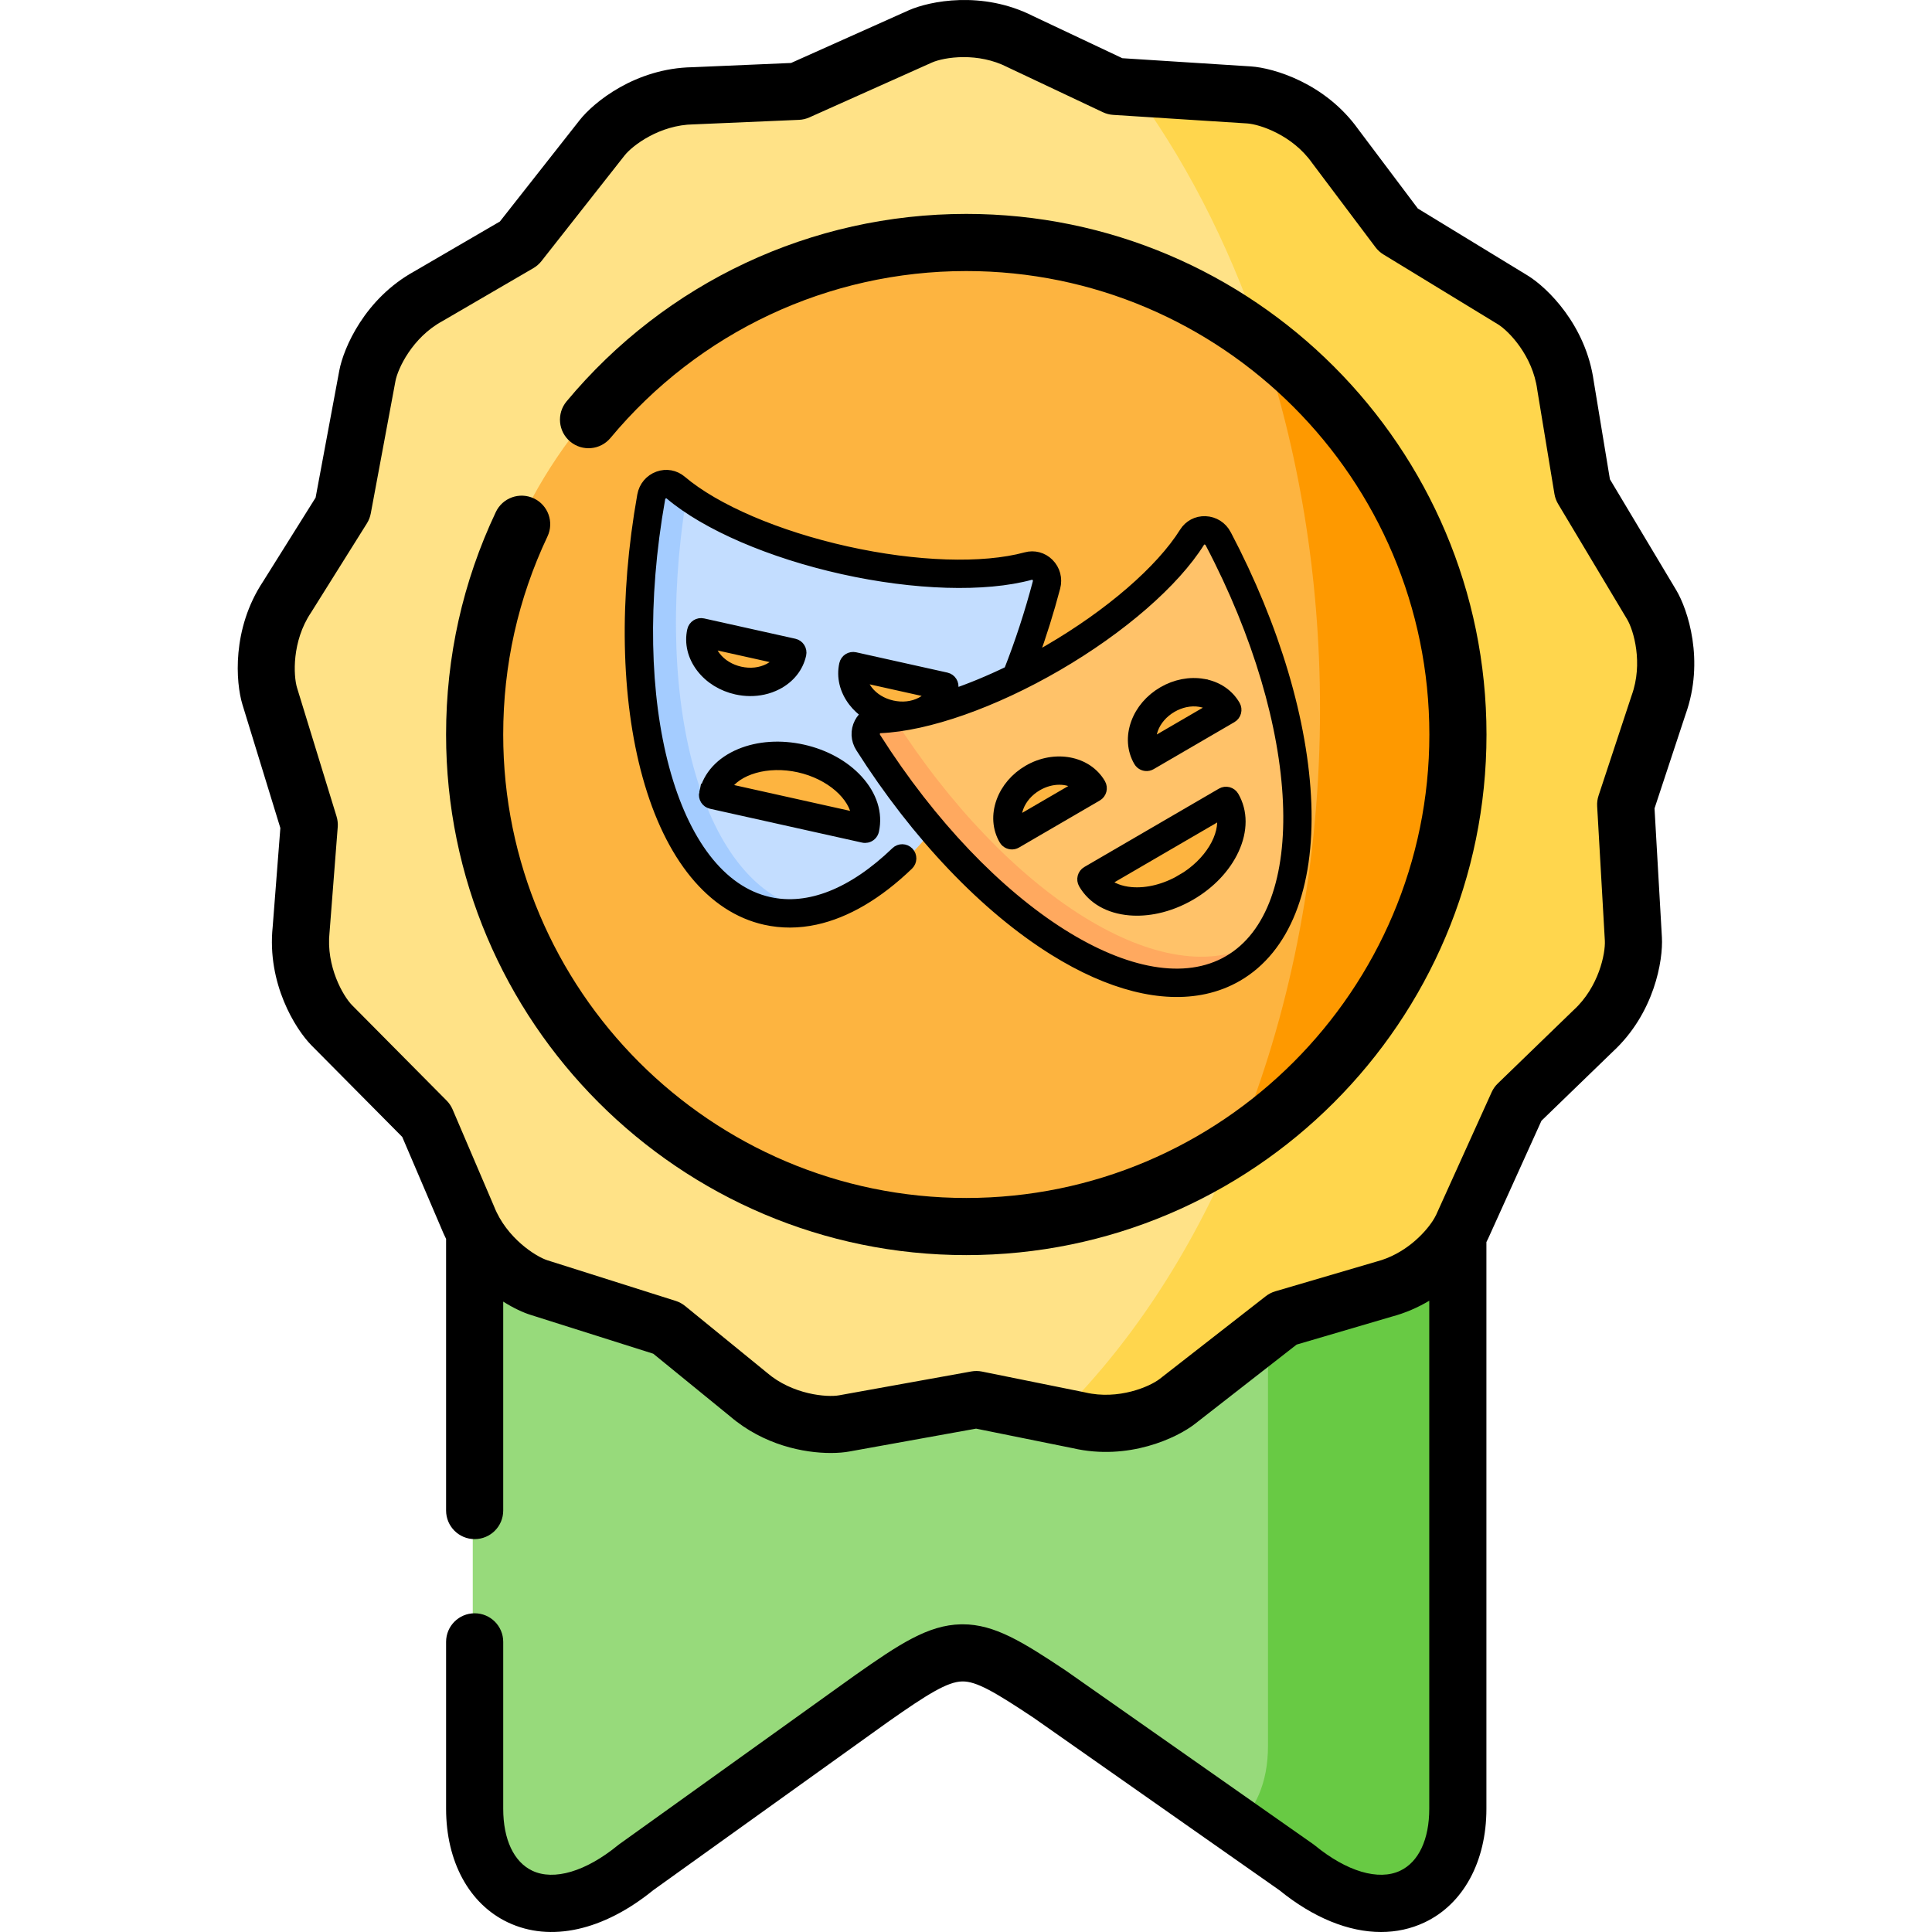 <?xml version="1.0" encoding="UTF-8" standalone="no"?>
<svg
   id="Layer_1"
   enable-background="new 0 0 512 512"
   height="512"
   viewBox="0 0 512 512"
   width="512"
   version="1.1"
   sodipodi:docname="art-level-1.svg"
   inkscape:version="1.1.1 (c3084ef, 2021-09-22)"
   xmlns:inkscape="http://www.inkscape.org/namespaces/inkscape"
   xmlns:sodipodi="http://sodipodi.sourceforge.net/DTD/sodipodi-0.dtd"
   xmlns="http://www.w3.org/2000/svg"
   xmlns:svg="http://www.w3.org/2000/svg">
  <defs
     id="defs964" />
  <sodipodi:namedview
     id="namedview962"
     pagecolor="#ffffff"
     bordercolor="#666666"
     borderopacity="1.0"
     inkscape:pageshadow="2"
     inkscape:pageopacity="0.0"
     inkscape:pagecheckerboard="0"
     showgrid="false"
     inkscape:zoom="0.89419033"
     inkscape:cx="73.250624"
     inkscape:cy="345.00485"
     inkscape:window-width="1296"
     inkscape:window-height="969"
     inkscape:window-x="0"
     inkscape:window-y="38"
     inkscape:window-maximized="0"
     inkscape:current-layer="g953" />
  <g
     clip-rule="evenodd"
     fill-rule="evenodd"
     id="g953">
    <path
       d="m125.289 400.942v79.375c0 23.764 20.096 34.294 42.893 15.625l62.706-44.967c22.854-16.08 25.185-15.938 47.413-1.138l65.69 46.105c22.768 18.67 42.865 8.14 42.865-15.625v-152.859c-36.782-48.155-224.018-47.045-261.567-.683z"
       fill="#97da7b"
       id="path937" />
    <path
       d="m87.256 271.762 25.185 25.415c6.31 14.771 12.734 38.99 29.988 44.426l34.053 10.786 21.603 17.617c8.925 7.684 20.551 8.652 25.526 7.741l35.162-6.347 27.288 5.521c11.484 2.675 22.172-1.907 26.179-5.037l28.198-22 26.72-7.855c9.835-2.59 16.685-9.676 19.699-14.572.483-.768.881-1.48 1.165-2.106l14.753-32.615 20.04-19.41c8.698-7.969 11.029-19.41 10.745-24.504l-2.047-35.774 8.755-26.525c4.008-11.099.767-22.313-1.848-26.696l-18.363-30.708-4.548-27.578c-1.592-11.697-9.636-20.121-13.985-22.797l-47.272-40.924c-6.822-9.62-17.879-13.319-22.939-13.661l-35.645-2.277-25.184-11.896c-10.489-5.35-21.973-3.472-26.634-1.395l-32.603 14.6-27.8 1.195c-11.796.171-21.091 7.172-24.247 11.185l-22.115 28.119-24.076 14.031c-10.347 5.664-15.321 16.194-16.259 21.203l-6.566 35.234-14.809 23.65c-6.538 9.819-6.083 21.487-4.605 26.354l10.517 34.266-2.16 27.834c-1.251 11.754 4.576 21.885 8.129 25.5z"
       fill="#ffe287"
       id="path939" />
    <path
       d="m333.929 89.162c32.12 23.85 52.956 62.128 52.956 105.245 0 43.316-21.006 81.709-53.382 105.559-2.047 1.508-4.15 2.96-6.31 4.354-11.939 28.318-28.112 52.68-47.242 71.378l6.111 1.224c11.484 2.675 22.172-1.907 26.179-5.037l28.198-22 26.72-7.855c9.835-2.59 16.685-9.676 19.699-14.572.483-.768.881-1.48 1.165-2.106l14.753-32.615 20.04-19.41c8.698-7.969 11.029-19.41 10.745-24.504l-2.047-35.774 8.755-26.525c4.008-11.099.767-22.313-1.848-26.696l-18.363-30.708-4.548-27.578c-1.592-11.697-9.636-20.121-13.985-22.797l-47.273-40.925c-6.822-9.62-17.879-13.319-22.939-13.661l-32.12-2.049c14.298 19.068 26.123 41.779 34.736 67.052z"
       fill="#ffd64d"
       id="path941" />
    <path
       d="m336.032 353.328v109.372c0 9.705-3.354 17.218-8.897 21.43l16.856 11.811c22.768 18.67 42.865 8.14 42.865-15.625v-152.858c-3.013 4.895-9.863 11.982-19.699 14.572l-26.72 7.855z"
       fill="#68ca44"
       id="path943" />
    <path
       d="m125.289 194.407c0 72.317 58.556 130.945 130.783 130.945s130.812-58.628 130.812-130.945-58.584-130.973-130.812-130.973-130.783 58.656-130.783 130.973z"
       fill="#fdb440"
       id="path945" />
    <path
       d="m333.929 89.162c10.176 29.883 15.89 63.352 15.89 98.728 0 40.328-7.419 78.208-20.438 111.108-.711 1.793-1.45 3.557-2.189 5.322 2.16-1.395 4.264-2.846 6.31-4.354 32.376-23.85 53.382-62.242 53.382-105.559 0-43.117-20.835-81.396-52.955-105.245z"
       fill="#fe9900"
       id="path947" />
    <g
       id="g3734"
       transform="matrix(0.327,-0.071,0.071,0.328,164.941,122.867)"
       style="display:inline;stroke:#000000;stroke-width:11.281;stroke-miterlimit:4;stroke-dasharray:none;stroke-opacity:1">
      <path
         d="M 297.714,145.596 C 262.683,147.936 210.39,136.507 155.994,112.412 101.599,88.316 57.997,57.266 36.193,29.751 30.501,22.567 19.176,24.512 15.721,33.269 -45.83,189.265 -35.949,337.612 41.116,371.749 c 35.91,15.907 80.383,4.349 125.146,-27.749 51.303,-36.788 102.988,-100.555 142.601,-180.876 4.164,-8.444 -2.005,-18.138 -11.15,-17.527 z m -256.027,1.898 49.156,22.64 c 5.431,2.502 6.297,9.832 1.658,13.605 -9.717,7.905 -25.074,9.554 -39.133,3.078 C 39.308,180.342 30.578,167.599 30.27,155.076 30.123,149.1 36.256,144.992 41.687,147.494 Z M 118.052,318.44 23.31,274.805 c -4.948,-2.279 -6.379,-8.86 -2.568,-12.752 13.937,-14.236 41.767,-16.716 67.996,-4.635 26.228,12.08 42.433,34.842 40.674,54.686 -0.481,5.425 -6.412,8.615 -11.36,6.336 z m 86.462,-83.11 c -9.717,7.905 -25.074,9.554 -39.133,3.078 -14.06,-6.476 -22.79,-19.218 -23.098,-31.74 -0.147,-5.978 5.986,-10.085 11.417,-7.584 l 49.156,22.641 c 5.431,2.501 6.297,9.832 1.658,13.606 z"
         fill="#c3ddff"
         id="path3476"
         style="stroke:#000000;stroke-width:0;stroke-miterlimit:4;stroke-dasharray:none;stroke-opacity:1"
         sodipodi:nodetypes="cccccsccccccsccccccccssccc" />
      <path
         d="M 69.236,375.388 C -7.648,341.329 -17.648,193.594 43.427,37.998 40.866,35.228 38.342,32.462 36.194,29.751 30.502,22.567 19.177,24.513 15.721,33.269 -45.83,189.265 -35.949,337.612 41.116,371.749 c 11.643,5.158 24.197,7.381 37.357,7 -3.129,-0.953 -6.223,-2.026 -9.237,-3.361 z"
         fill="#a4ccff"
         id="path3478"
         style="stroke:#000000;stroke-width:0;stroke-miterlimit:4;stroke-dasharray:none;stroke-opacity:1" />
      <path
         d="m 448.629,157.862 c -2.524,-9.07 -13.585,-12.185 -19.995,-5.633 -24.553,25.095 -71.153,51.433 -127.763,69.73 -56.609,18.298 -109.809,24.216 -144.405,18.238 -9.032,-1.561 -16.177,7.438 -12.915,16.27 58.102,157.314 164.352,261.309 244.553,235.387 80.202,-25.922 105.486,-172.431 60.524,-333.991 z m -199.939,191.126 c -5.69,1.839 -11.292,-2.967 -10.436,-8.885 1.793,-12.397 11.973,-24.013 26.702,-28.773 14.73,-4.761 29.782,-1.3 38.491,7.702 4.158,4.298 2.428,11.474 -3.261,13.313 z m 116.659,72.46 c -27.477,8.881 -54.817,3.114 -66.965,-12.675 -3.322,-4.317 -1.12,-10.682 4.063,-12.357 l 99.253,-32.079 c 5.184,-1.675 10.694,2.196 10.528,7.641 -0.609,19.912 -19.402,40.588 -46.879,49.47 z m 52.183,-127.031 -51.497,16.645 c -5.69,1.839 -11.292,-2.967 -10.436,-8.886 1.793,-12.397 11.973,-24.013 26.702,-28.773 14.73,-4.761 29.782,-1.3 38.491,7.702 4.159,4.298 2.429,11.474 -3.261,13.313 z"
         fill="#ffc269"
         id="path3480"
         style="stroke:#000000;stroke-width:11.281;stroke-miterlimit:4;stroke-dasharray:none;stroke-opacity:1" />
      <path
         d="m 411.493,475.822 c -80.014,25.861 -185.946,-77.599 -244.136,-234.297 -3.756,-0.358 -7.481,-0.738 -10.89,-1.327 -9.032,-1.561 -16.177,7.438 -12.915,16.27 58.102,157.314 164.352,261.309 244.553,235.387 12.117,-3.916 22.957,-10.627 32.513,-19.684 -2.968,1.376 -5.99,2.637 -9.126,3.651 z"
         fill="#ffa95f"
         id="path3482"
         style="stroke:#000000;stroke-width:0;stroke-miterlimit:4;stroke-dasharray:none;stroke-opacity:1" />
      <path
         d="m 455.855,155.851 c -1.945,-6.986 -7.242,-12.22 -14.169,-14 -6.699,-1.721 -13.582,0.197 -18.412,5.133 -24.668,25.213 -71.288,50.573 -124.709,67.839 -4.264,1.378 -8.522,2.682 -12.768,3.925 10.201,-16.167 19.858,-33.117 28.795,-50.592 3.302,-6.456 2.951,-13.894 -0.939,-19.896 -3.763,-5.805 -10.125,-9.058 -17.021,-8.697 -35.224,1.834 -86.698,-11.088 -137.69,-34.574 C 107.949,81.503 64.67,50.787 43.17,22.825 38.961,17.351 32.357,14.631 25.497,15.543 18.407,16.488 12.527,21.056 9.767,27.762 -21.643,104.083 -36.904,181.371 -33.205,245.388 c 3.824,66.181 27.695,112.652 67.216,130.854 12.103,5.574 25.192,8.345 39.075,8.344 24.948,-10e-4 52.447,-8.953 81.29,-26.67 3.529,-2.168 4.633,-6.787 2.465,-10.316 -2.168,-3.529 -6.787,-4.634 -10.316,-2.465 -40.422,24.831 -77.159,30.876 -106.239,17.484 -71.705,-33.025 -79.017,-177.605 -16.649,-329.149 1.001,-2.433 3.02,-2.95 3.841,-3.06 0.881,-0.119 2.547,-0.071 3.799,1.558 22.913,29.799 68.292,62.19 121.389,86.644 53.098,24.457 107.219,37.884 144.747,35.929 2.059,-0.105 3.17,1.129 3.653,1.875 0.451,0.695 1.37,2.566 0.172,4.908 -11.315,22.121 -23.792,43.385 -37.085,63.206 -16.533,3.984 -32.617,6.868 -47.713,8.58 0.836,-1.303 1.596,-2.664 2.253,-4.091 1.733,-3.763 0.088,-8.217 -3.674,-9.95 l -67.208,-30.954 c -1.807,-0.832 -3.869,-0.913 -5.736,-0.224 -1.866,0.689 -3.381,2.091 -4.213,3.898 -4.393,9.538 -4.122,20.439 0.763,30.696 2.029,4.26 4.763,8.193 8.074,11.68 -2.608,1.17 -4.964,2.943 -6.889,5.255 -4.575,5.498 -5.807,12.842 -3.294,19.645 28.594,77.419 69.724,144.612 115.811,189.199 37.375,36.159 75.605,55.039 110.337,55.037 9.542,-0.001 18.826,-1.427 27.748,-4.311 41.402,-13.382 70.621,-56.691 82.274,-121.95 11.273,-63.126 5.295,-141.679 -16.833,-221.19 z m -255.353,73.046 c -2.552,2.287 -5.787,4.002 -9.532,5.011 -7.093,1.912 -15.066,1.09 -22.451,-2.312 -7.386,-3.402 -13.193,-8.927 -16.351,-15.559 -1.668,-3.502 -2.467,-7.075 -2.388,-10.501 z m 185.297,255.821 c -75.113,24.282 -178.435,-77.121 -235.211,-230.849 -0.912,-2.468 0.223,-4.216 0.753,-4.853 0.493,-0.593 1.504,-1.496 3.086,-1.496 0.241,0 0.496,0.021 0.764,0.067 37.039,6.399 92.363,-0.513 147.988,-18.492 55.625,-17.979 104.529,-44.753 130.816,-71.622 1.438,-1.469 3.096,-1.315 3.957,-1.095 0.803,0.207 2.746,0.96 3.451,3.494 43.938,157.878 19.514,300.567 -55.604,324.846 z"
         id="path3484"
         style="stroke:#000000;stroke-width:7.402;stroke-miterlimit:4;stroke-dasharray:none;stroke-opacity:1;paint-order:stroke fill markers" />
      <path
         d="m 316.778,326.982 c -6.5,-20.111 -30.783,-30.335 -54.129,-22.789 -11.069,3.578 -20.356,10.599 -26.149,19.77 -6.068,9.605 -7.631,20.397 -4.402,30.388 1.026,3.175 3.969,5.195 7.135,5.195 0.764,0 1.542,-0.118 2.308,-0.365 l 70.408,-22.757 c 3.941,-1.273 6.103,-5.501 4.83,-9.443 z m -71.216,15.136 c 0.329,-3.411 1.546,-6.864 3.618,-10.144 3.923,-6.209 10.345,-11.007 18.082,-13.507 12.323,-3.982 24.855,-1.061 31.448,6.473 z"
         id="path3486"
         style="stroke:#000000;stroke-width:7.402;stroke-miterlimit:4;stroke-dasharray:none;stroke-opacity:1" />
      <path
         d="m 412.768,266.991 c -10.065,-4.044 -21.704,-4.302 -32.773,-0.724 -11.069,3.578 -20.356,10.599 -26.149,19.77 -6.068,9.605 -7.631,20.397 -4.402,30.388 1.026,3.175 3.969,5.195 7.135,5.195 0.764,0 1.542,-0.118 2.308,-0.365 l 70.408,-22.757 c 3.941,-1.274 6.104,-5.502 4.83,-9.443 -3.23,-9.993 -10.814,-17.828 -21.356,-22.065 z m -49.859,37.199 c 0.329,-3.411 1.546,-6.864 3.618,-10.144 3.923,-6.209 10.345,-11.007 18.082,-13.507 3.684,-1.191 7.431,-1.785 11.081,-1.785 4.016,0 7.916,0.719 11.486,2.154 3.6,1.446 6.607,3.534 8.871,6.107 z"
         id="path3488"
         style="stroke:#000000;stroke-width:7.402;stroke-miterlimit:4;stroke-dasharray:none;stroke-opacity:1" />
      <path
         d="m 414.161,354.735 c -1.77,-0.905 -3.829,-1.069 -5.722,-0.459 l -117.345,37.927 c -3.941,1.274 -6.104,5.502 -4.83,9.443 4.32,13.367 15.509,23.435 31.505,28.35 6.815,2.094 14.177,3.137 21.784,3.137 9.188,0 18.735,-1.522 28.102,-4.549 17.123,-5.535 31.781,-15.497 41.275,-28.051 10.094,-13.348 13.273,-28.06 8.953,-41.426 -0.613,-1.894 -1.952,-3.466 -3.723,-4.372 z m -51.119,59.576 c -14.221,4.597 -28.733,5.076 -40.867,1.348 -8.03,-2.468 -14.257,-6.574 -18.156,-11.869 l 100.697,-32.546 c -0.251,16.765 -17.442,35.235 -41.674,43.067 z"
         id="path3490"
         style="stroke:#000000;stroke-width:7.402;stroke-miterlimit:4;stroke-dasharray:none;stroke-opacity:1" />
      <path
         d="m 50.229,193.629 c 6.755,3.111 13.926,4.694 20.958,4.694 3.968,0 7.892,-0.504 11.67,-1.522 10.971,-2.956 19.431,-9.835 23.824,-19.374 1.732,-3.762 0.087,-8.217 -3.675,-9.949 L 35.798,136.524 c -3.763,-1.733 -8.218,-0.087 -9.95,3.674 -4.393,9.538 -4.122,20.44 0.763,30.697 4.665,9.793 13.053,17.867 23.619,22.734 z M 88.489,177.307 c -2.553,2.287 -5.787,4.002 -9.533,5.011 -7.093,1.912 -15.066,1.09 -22.452,-2.312 -7.386,-3.402 -13.192,-8.927 -16.351,-15.559 -1.668,-3.503 -2.467,-7.075 -2.388,-10.501 z"
         id="path3492"
         style="stroke:#000000;stroke-width:7.402;stroke-miterlimit:4;stroke-dasharray:none;stroke-opacity:1" />
      <path
         d="m 7.862,267.69 c -0.833,1.807 -0.913,3.87 -0.224,5.736 0.689,1.866 2.091,3.381 3.898,4.213 L 123.55,329.229 c 1.017,0.468 2.083,0.69 3.133,0.69 2.837,0 5.552,-1.619 6.817,-4.364 5.877,-12.76 4.466,-27.745 -3.971,-42.196 -7.937,-13.594 -21.309,-25.226 -37.653,-32.753 -16.345,-7.528 -33.877,-10.131 -49.365,-7.325 -16.467,2.982 -28.771,11.651 -34.648,24.41 z m 77.738,-3.461 c 23.132,10.654 38.008,31.034 36.268,47.711 L 25.769,267.68 c 11.543,-12.162 36.701,-14.104 59.832,-3.451 z"
         id="path3494"
         style="stroke:#000000;stroke-width:7.402;stroke-miterlimit:4;stroke-dasharray:none;stroke-opacity:1" />
    </g>
  </g>
  <path
     d="m444.197 156.351-17.552-29.341-4.281-25.941c-2.078-14.946-12.317-24.856-17.475-28.028l-29.144-17.778-15.775-20.978c-8.756-12.267-22.43-16.278-28.477-16.686l-34.064-2.175-23.682-11.181c-13.448-6.804-27.419-3.964-32.954-1.499l-31.156 13.946-26.146 1.123c-15.11.264-26.146 9.281-29.876 14.023l-21.136 26.863-22.656 13.197c-13.208 7.275-18.797 20.38-19.908 26.312l-6.277 33.668-13.936 22.246c-8.322 12.573-7.22 26.778-5.461 32.566l10.054 32.743-2.032 26.177c-1.554 15.005 6.011 27.087 10.262 31.409l24.07 24.279 10.324 24.145c.398.997.837 1.95 1.297 2.878v71.989c0 4.181 3.389 7.571 7.57 7.571s7.57-3.39 7.57-7.571v-55.366c2.799 1.766 5.361 2.922 7.218 3.501l32.544 10.303 20.324 16.568c9.016 7.716 19.673 9.742 26.709 9.742 1.958 0 3.636-.157 4.92-.392l33.599-6.063 25.661 5.19c14.713 3.379 27.582-2.733 32.336-6.445l26.951-21.018 25.13-7.384c3.737-.992 7.073-2.482 10.02-4.237v134.633c0 8.118-2.81 14.103-7.711 16.423-5.723 2.71-14.178.196-22.618-6.722-.146-.12-.297-.234-.451-.342l-65.436-45.906c-.051-.036-.103-.071-.154-.105-11.357-7.558-18.818-12.234-27.266-12.234-.153 0-.307.001-.46.004-8.712.175-16.336 5.234-28.107 13.513l-62.462 44.772c-.131.094-.26.192-.385.295-8.459 6.924-16.929 9.435-22.652 6.722-4.899-2.321-7.709-8.306-7.709-16.421v-44.234c0-4.181-3.389-7.571-7.57-7.571s-7.57 3.39-7.57 7.571v44.234c0 13.995 6.119 25.249 16.367 30.105 11.259 5.334 25.292 2.225 38.532-8.531l62.215-44.596c10.451-7.35 15.768-10.643 19.645-10.72 3.753-.089 8.644 2.783 18.958 9.644l65.134 45.695c8.974 7.291 18.315 11.062 26.91 11.062 4.058 0 7.951-.841 11.559-2.549 10.253-4.854 16.374-16.11 16.374-30.11v-150.18c.18-.347.347-.682.488-.994l14.1-31.16 18.855-18.254c11.1-10.224 13.403-24.3 13.065-30.339l-1.955-34.181 8.238-24.948c5.084-14.208.592-27.744-2.505-32.932zm-11.776 27.895c-.023.065-.046.131-.068.198l-8.721 26.41c-.299.904-.424 1.856-.369 2.807l2.037 35.609c.187 3.363-1.583 12.282-8.257 18.393-.052.047-.103.095-.153.144l-19.962 19.326c-.685.663-1.239 1.45-1.631 2.319l-14.692 32.467c-.121.267-.286.573-.472.894-.172.245-.331.499-.473.765-2.266 3.456-7.469 8.814-14.864 10.752-.072.019-.143.039-.215.06l-26.617 7.821c-.915.268-1.77.707-2.521 1.294l-28.091 21.907c-2.639 2.061-10.93 5.652-19.702 3.61-.072-.017-.145-.032-.217-.047l-27.183-5.497c-.938-.19-1.905-.2-2.845-.03l-35.043 6.323c-3.138.577-12.316-.138-19.126-5.999-.051-.044-.102-.087-.154-.13l-21.519-17.541c-.741-.603-1.588-1.061-2.498-1.35l-33.952-10.749c-3.046-.95-10.841-5.855-14.16-14.235-.025-.063-.051-.126-.078-.188l-10.929-25.56c-.375-.878-.913-1.676-1.584-2.354l-25.065-25.283c-2.361-2.402-6.927-10.274-5.968-19.28.008-.072.015-.144.021-.216l2.152-27.714c.073-.947-.032-1.9-.311-2.809l-10.47-34.096c-.978-3.22-1.374-12.308 3.644-19.842.039-.059.077-.118.115-.178l14.752-23.548c.504-.805.852-1.698 1.027-2.632l6.539-35.075c.619-3.303 4.461-11.526 12.389-15.863.06-.033.118-.066.177-.1l23.983-13.97c.824-.48 1.55-1.111 2.14-1.86l22.029-27.997c2.072-2.634 9.276-8.117 18.312-8.247.072-.001.144-.003.216-.006l27.692-1.19c.956-.041 1.895-.263 2.767-.654l32.466-14.532c1.574-.701 4.689-1.438 8.431-1.438 3.555 0 7.677.664 11.58 2.655.068.035.138.068.207.102l25.087 11.845c.864.408 1.797.648 2.75.709l35.48 2.265c3.353.226 11.966 3.073 17.185 10.429.041.057.082.114.124.169l16.706 22.216c.576.765 1.291 1.415 2.109 1.913l30.358 18.519c2.865 1.761 9.174 8.3 10.395 17.27.01.071.021.141.031.211l4.53 27.459c.155.938.485 1.838.973 2.654l18.288 30.57c1.724 2.889 4.293 11.612 1.218 20.125z"
     id="path955" />
  <path
     d="m256.061 56.689c-41.022 0-79.626 18.108-105.912 49.681-2.675 3.213-2.239 7.987.974 10.663 3.212 2.674 7.986 2.24 10.662-.974 23.4-28.107 57.762-44.228 94.275-44.228 67.676 0 122.734 55.104 122.734 122.837 0 67.716-55.058 122.808-122.734 122.808-67.661 0-122.706-55.091-122.706-122.808 0-18.374 3.947-36.039 11.732-52.503 1.787-3.78.172-8.293-3.608-10.081-3.781-1.786-8.292-.172-10.08 3.608-8.749 18.503-13.184 38.346-13.184 58.975 0 76.066 61.838 137.95 137.847 137.95 76.025 0 137.875-61.884 137.875-137.95 0-76.081-61.851-137.978-137.875-137.978z"
     id="path957" />
</svg>
